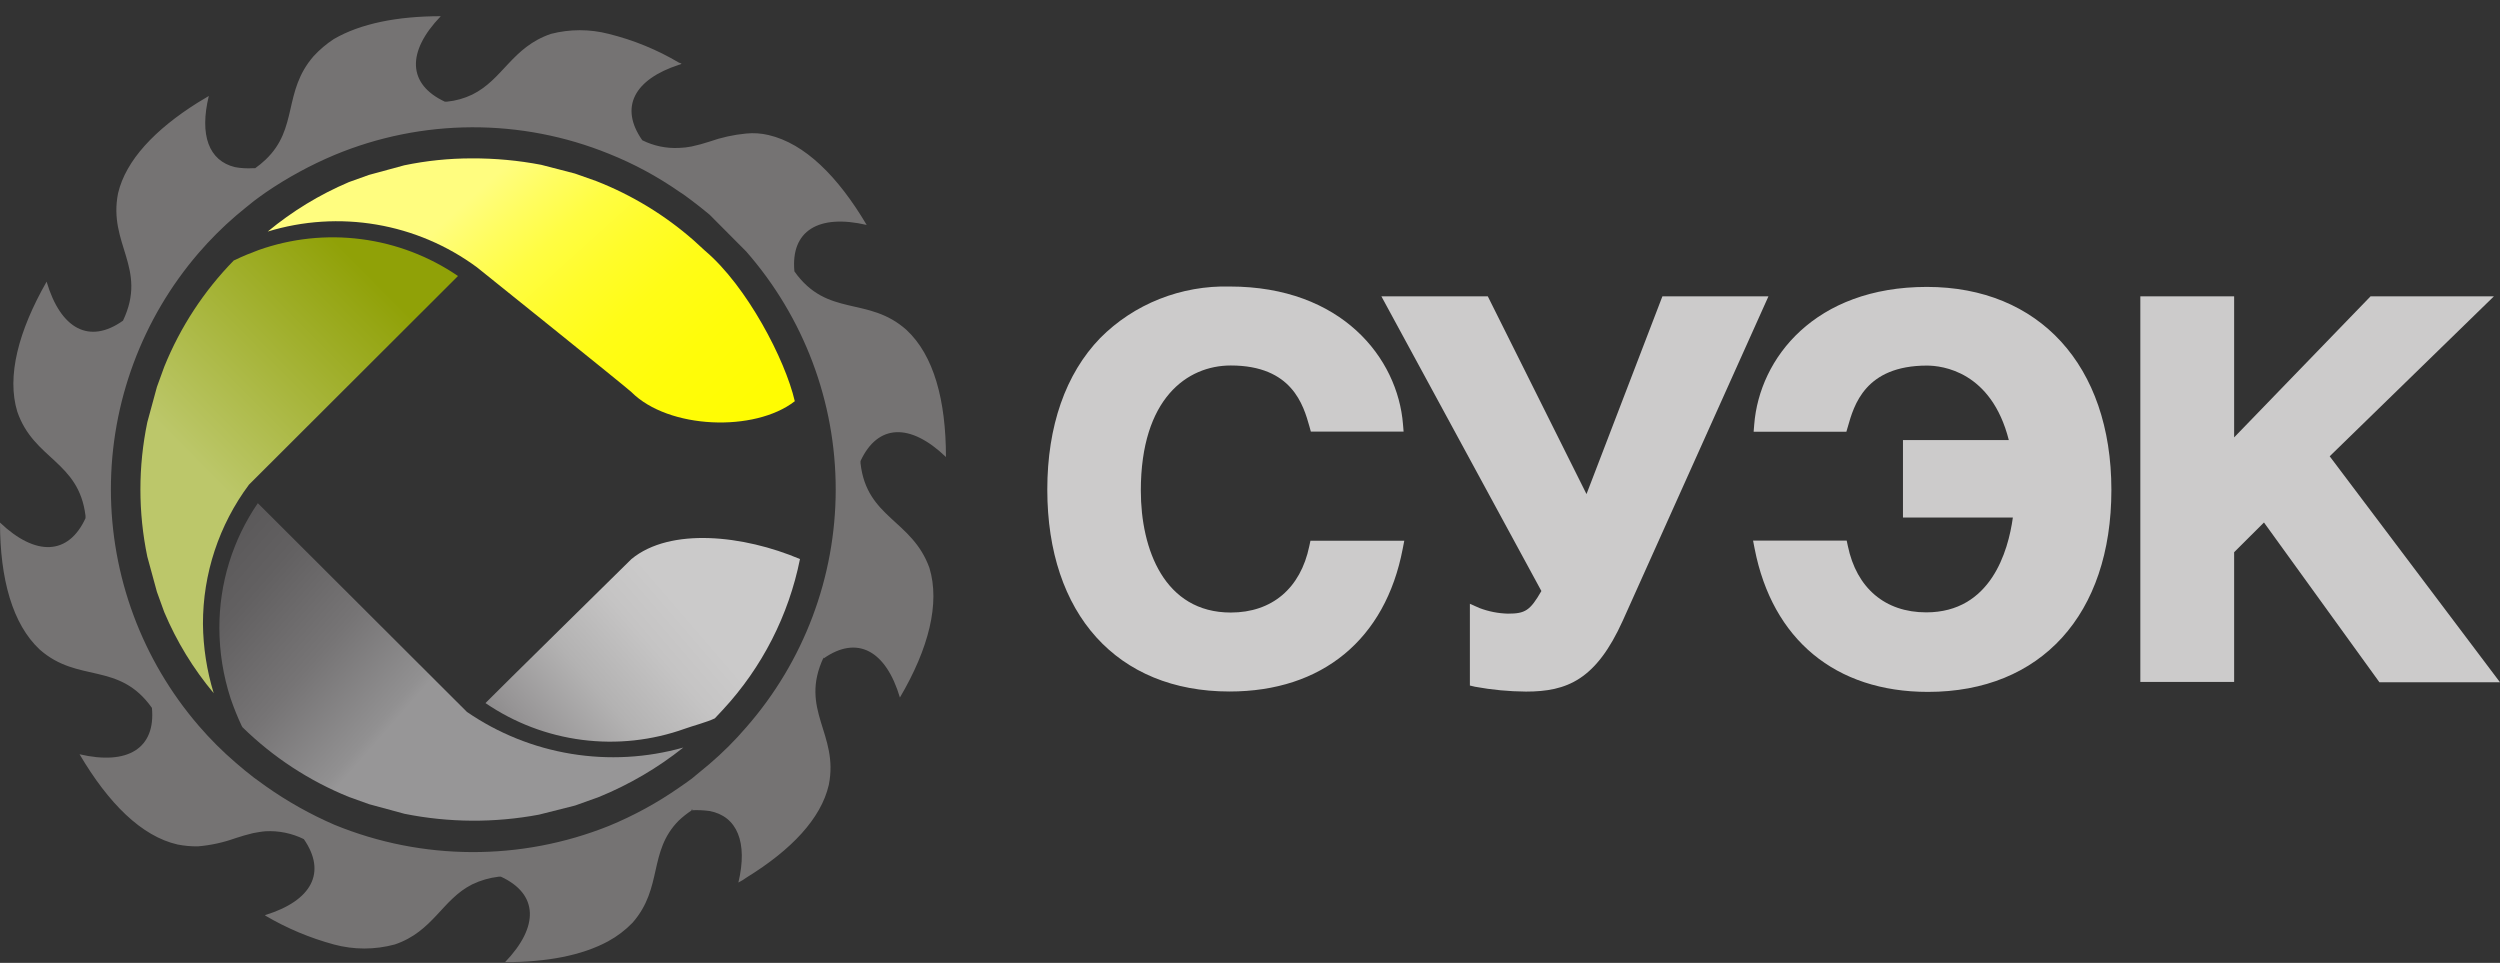 <svg width="148" height="57" viewBox="0 0 148 57" fill="none" xmlns="http://www.w3.org/2000/svg">
<rect x="0" y="0" width="148" height="57" fill="#333333" stroke="none"/>
<path d="M65.133 20.011C63.082 22.128 62 25.231 62 28.98C62 36.356 66.135 40.937 72.788 40.937C78.268 40.937 82.016 37.855 83.041 32.486L83.133 32.012H77.579L77.51 32.332C76.992 34.829 75.3 36.262 72.862 36.262C68.938 36.262 67.537 32.53 67.537 29.041C67.537 23.583 70.288 21.637 72.862 21.637C76.502 21.637 77.163 23.991 77.522 25.259L77.602 25.551H83.093L83.058 25.127C82.751 21.196 79.424 16.962 72.806 16.962C71.378 16.925 69.958 17.177 68.636 17.702C67.315 18.227 66.122 19.014 65.133 20.011Z" fill="#CCCBCB"/>
<path d="M98.415 17.541L93.921 29.25C93.192 27.8 88.077 17.541 88.077 17.541H81.777L91.25 34.989C90.578 36.152 90.293 36.328 89.267 36.328C88.692 36.313 88.123 36.201 87.587 35.997L87.017 35.744V40.584L87.325 40.656C88.318 40.839 89.327 40.935 90.338 40.942C92.765 40.942 94.485 40.253 96.074 36.731L104.693 17.541H98.415Z" fill="#CCCBCB"/>
<path d="M103.85 25.133L103.815 25.557H109.306L109.392 25.265C109.751 23.997 110.412 21.643 114.074 21.643C114.974 21.643 117.89 21.98 118.922 26.053H112.656V30.64H119.161C118.887 32.619 117.862 36.252 114.034 36.252C111.602 36.252 109.91 34.819 109.392 32.321L109.324 32.002H103.781L103.873 32.476C104.921 37.861 108.657 40.96 114.137 40.96C120.829 40.96 124.994 36.379 124.994 29.003C124.994 21.627 120.704 16.985 114.074 16.985C107.444 16.985 104.157 21.202 103.85 25.133Z" fill="#CCCBCB"/>
<path d="M140.339 17.541L132.261 25.893V17.541H126.708V40.369H132.261V32.69L134.027 30.931L140.863 40.391H148L137.918 27.012L147.641 17.541H140.339Z" fill="#CCCBCB"/>
<path d="M37.381 33.096C37.148 33.329 29.291 41.054 28.74 41.622C30.447 42.79 32.407 43.536 34.459 43.8C36.511 44.064 38.596 43.838 40.544 43.14C41.01 42.97 41.835 42.759 42.319 42.526L42.808 42.003C45.116 39.509 46.691 36.427 47.359 33.096C44.037 31.687 39.685 31.198 37.381 33.096Z" fill="url(#paint0_linear_1_133)"/>
<path d="M37.381 23.212C39.577 25.411 44.679 25.599 47.052 23.752C46.483 21.285 44.207 16.931 41.744 14.85L41.061 14.225C39.357 12.73 37.405 11.544 35.293 10.718L34.036 10.274L32.039 9.757C30.68 9.497 29.299 9.369 27.915 9.376C26.577 9.376 25.242 9.514 23.933 9.786L21.845 10.354L20.656 10.78C18.92 11.518 17.301 12.504 15.849 13.708C17.935 13.07 20.142 12.929 22.292 13.296C24.443 13.663 26.477 14.528 28.233 15.822C28.233 15.822 37.136 22.967 37.381 23.212Z" fill="url(#paint1_linear_1_133)"/>
<path d="M14.358 43.055C16.169 44.829 18.31 46.231 20.661 47.181L21.85 47.608L23.944 48.176C26.571 48.704 29.275 48.721 31.908 48.227L34.047 47.687L35.458 47.181C37.254 46.448 38.936 45.462 40.453 44.254C38.293 44.864 36.026 44.991 33.812 44.626C31.598 44.262 29.491 43.415 27.642 42.145L15.263 29.788C13.773 31.964 12.98 34.541 12.987 37.178C12.989 38.594 13.214 40.002 13.653 41.35C13.841 41.901 14.059 42.442 14.307 42.97L14.358 43.055Z" fill="url(#paint2_linear_1_133)"/>
<path d="M13.846 15.413C12.073 17.225 10.671 19.366 9.722 21.717L9.29 22.905L8.721 24.996C8.176 27.621 8.176 30.33 8.721 32.954L9.29 35.04L9.722 36.234C10.454 37.972 11.441 39.59 12.652 41.037C12.244 39.709 12.029 38.328 12.015 36.939C12.008 33.968 12.964 31.074 14.74 28.691L27.113 16.34C25.404 15.173 23.444 14.425 21.392 14.159C19.339 13.892 17.253 14.113 15.303 14.805C14.842 14.975 14.364 15.169 13.886 15.402L13.846 15.413Z" fill="url(#paint3_linear_1_133)"/>
<path d="M44.173 14.885C47.59 18.784 49.474 23.79 49.474 28.973C49.474 34.156 47.59 39.162 44.173 43.061C43.503 43.843 42.773 44.57 41.989 45.238L40.959 46.091C40.72 46.267 40.475 46.443 40.214 46.619C38.913 47.527 37.516 48.289 36.05 48.893C30.834 50.982 25.008 50.96 19.808 48.831C18.381 48.214 17.022 47.452 15.752 46.557L15.03 46.034C14.66 45.75 14.313 45.465 13.96 45.158C13.172 44.482 12.436 43.746 11.759 42.959C8.408 39.066 6.565 34.102 6.565 28.967C6.565 23.833 8.408 18.869 11.759 14.976C12.438 14.19 13.173 13.454 13.96 12.776C14.313 12.469 14.66 12.208 15.03 11.901C15.269 11.719 15.513 11.548 15.752 11.378C17.027 10.509 18.386 9.77 19.808 9.172C25.002 7.013 30.838 6.989 36.05 9.104C37.519 9.692 38.916 10.445 40.214 11.349C40.475 11.509 40.72 11.702 40.959 11.878C41.306 12.139 41.659 12.418 42.006 12.708L44.173 14.885ZM50.943 27.424V27.293C51.961 25.094 53.884 25.02 56 27.055C56 23.695 55.283 21.035 53.662 19.529C51.386 17.5 48.986 18.824 47.029 16.067C46.801 13.657 48.457 12.657 51.307 13.316C49.6 10.434 47.643 8.496 45.504 7.996C45.069 7.891 44.619 7.861 44.173 7.905C43.428 7.976 42.694 8.138 41.989 8.388C41.645 8.501 41.295 8.596 40.942 8.672C40.696 8.721 40.447 8.75 40.197 8.757C39.445 8.795 38.697 8.638 38.023 8.303C36.653 6.347 37.546 4.699 40.197 3.835C40.252 3.824 40.304 3.803 40.35 3.772C40.302 3.744 40.251 3.723 40.197 3.71C38.9 2.941 37.497 2.367 36.032 2.005C34.913 1.716 33.739 1.716 32.619 2.005C30.31 2.789 29.775 4.71 27.949 5.603C27.482 5.827 26.98 5.967 26.464 6.018H26.333C24.132 4.989 24.058 3.073 26.094 0.959C23.517 0.959 21.333 1.397 19.763 2.312C19.324 2.598 18.922 2.938 18.568 3.323C16.736 5.421 17.675 7.598 15.724 9.451C15.531 9.634 15.326 9.803 15.109 9.957H14.978C14.621 9.98 14.261 9.959 13.909 9.894C12.362 9.519 11.799 7.996 12.362 5.682L11.707 6.075C9.176 7.666 7.452 9.485 6.991 11.435C6.383 14.453 8.761 15.868 7.282 18.983C5.291 20.398 3.59 19.483 2.759 16.675C1.092 19.597 0.387 22.274 1.024 24.372C2.002 27.214 4.67 27.293 5.063 30.539V30.675C4.056 32.875 2.116 32.949 0 30.937C0 34.273 0.74 36.956 2.355 38.457C4.631 40.464 7.037 39.145 8.994 41.907C9.221 44.306 7.56 45.318 4.71 44.653C6.417 47.552 8.38 49.513 10.518 49.996C10.914 50.074 11.316 50.11 11.719 50.104C12.47 50.041 13.21 49.88 13.92 49.626C14.273 49.513 14.62 49.405 14.99 49.319C15.229 49.28 15.473 49.228 15.712 49.211C16.498 49.167 17.282 49.328 17.988 49.677C19.353 51.65 18.454 53.321 15.712 54.168C15.697 54.172 15.682 54.172 15.667 54.168C15.667 54.168 15.712 54.168 15.712 54.208C16.982 54.955 18.346 55.528 19.768 55.913C20.948 56.232 22.19 56.232 23.369 55.913C25.645 55.145 26.168 53.253 27.954 52.355C28.449 52.117 28.98 51.963 29.525 51.9H29.655C31.863 52.923 31.931 54.844 29.9 56.959C32.363 56.959 34.451 56.567 36.01 55.72C36.542 55.429 37.028 55.059 37.449 54.623C39.258 52.554 38.365 50.422 40.174 48.586C40.416 48.356 40.679 48.148 40.959 47.967C40.944 47.972 40.928 47.972 40.913 47.967C40.913 47.967 40.913 47.967 40.959 47.927C41.005 47.887 40.959 47.927 40.999 47.927C40.987 47.941 40.974 47.955 40.959 47.967C41.309 47.949 41.659 47.965 42.006 48.012C43.638 48.319 44.281 49.865 43.712 52.247C43.889 52.156 44.058 52.051 44.219 51.934C46.836 50.32 48.605 48.467 49.065 46.466C49.674 43.431 47.291 42.038 48.758 38.917C48.758 38.917 48.758 38.963 48.758 38.98C50.744 37.587 52.445 38.502 53.275 41.293C54.982 38.394 55.659 35.712 55.022 33.62C53.992 30.761 51.307 30.675 50.943 27.424Z" fill="#757373"/>
<defs>
<linearGradient id="paint0_linear_1_133" x1="48.906" y1="30.032" x2="22.705" y2="52.574" gradientUnits="userSpaceOnUse">
<stop offset="0.3" stop-color="#CBCACA"/>
<stop offset="0.38" stop-color="#C5C4C4"/>
<stop offset="0.5" stop-color="#B3B2B2"/>
<stop offset="0.63" stop-color="#969495"/>
<stop offset="0.78" stop-color="#6D6C6C"/>
<stop offset="0.87" stop-color="#525051"/>
</linearGradient>
<linearGradient id="paint1_linear_1_133" x1="26.282" y1="11.428" x2="47.437" y2="34.881" gradientUnits="userSpaceOnUse">
<stop offset="0.04" stop-color="#FFFD7F"/>
<stop offset="0.12" stop-color="#FFFD60"/>
<stop offset="0.2" stop-color="#FFFD43"/>
<stop offset="0.3" stop-color="#FFFC2A"/>
<stop offset="0.4" stop-color="#FFFC17"/>
<stop offset="0.53" stop-color="#FFFC0A"/>
<stop offset="0.69" stop-color="#FFFC02"/>
<stop offset="1" stop-color="#FFFC00"/>
</linearGradient>
<linearGradient id="paint2_linear_1_133" x1="31.811" y1="47.5" x2="7.987" y2="26.66" gradientUnits="userSpaceOnUse">
<stop offset="0.3" stop-color="#979697"/>
<stop offset="0.32" stop-color="#919091"/>
<stop offset="0.49" stop-color="#767475"/>
<stop offset="0.66" stop-color="#626061"/>
<stop offset="0.83" stop-color="#565455"/>
<stop offset="1" stop-color="#525051"/>
</linearGradient>
<linearGradient id="paint3_linear_1_133" x1="6.536" y1="34.864" x2="24.51" y2="17.064" gradientUnits="userSpaceOnUse">
<stop offset="0.35" stop-color="#BCC76A"/>
<stop offset="0.95" stop-color="#90A107"/>
</linearGradient>
</defs>
</svg>
